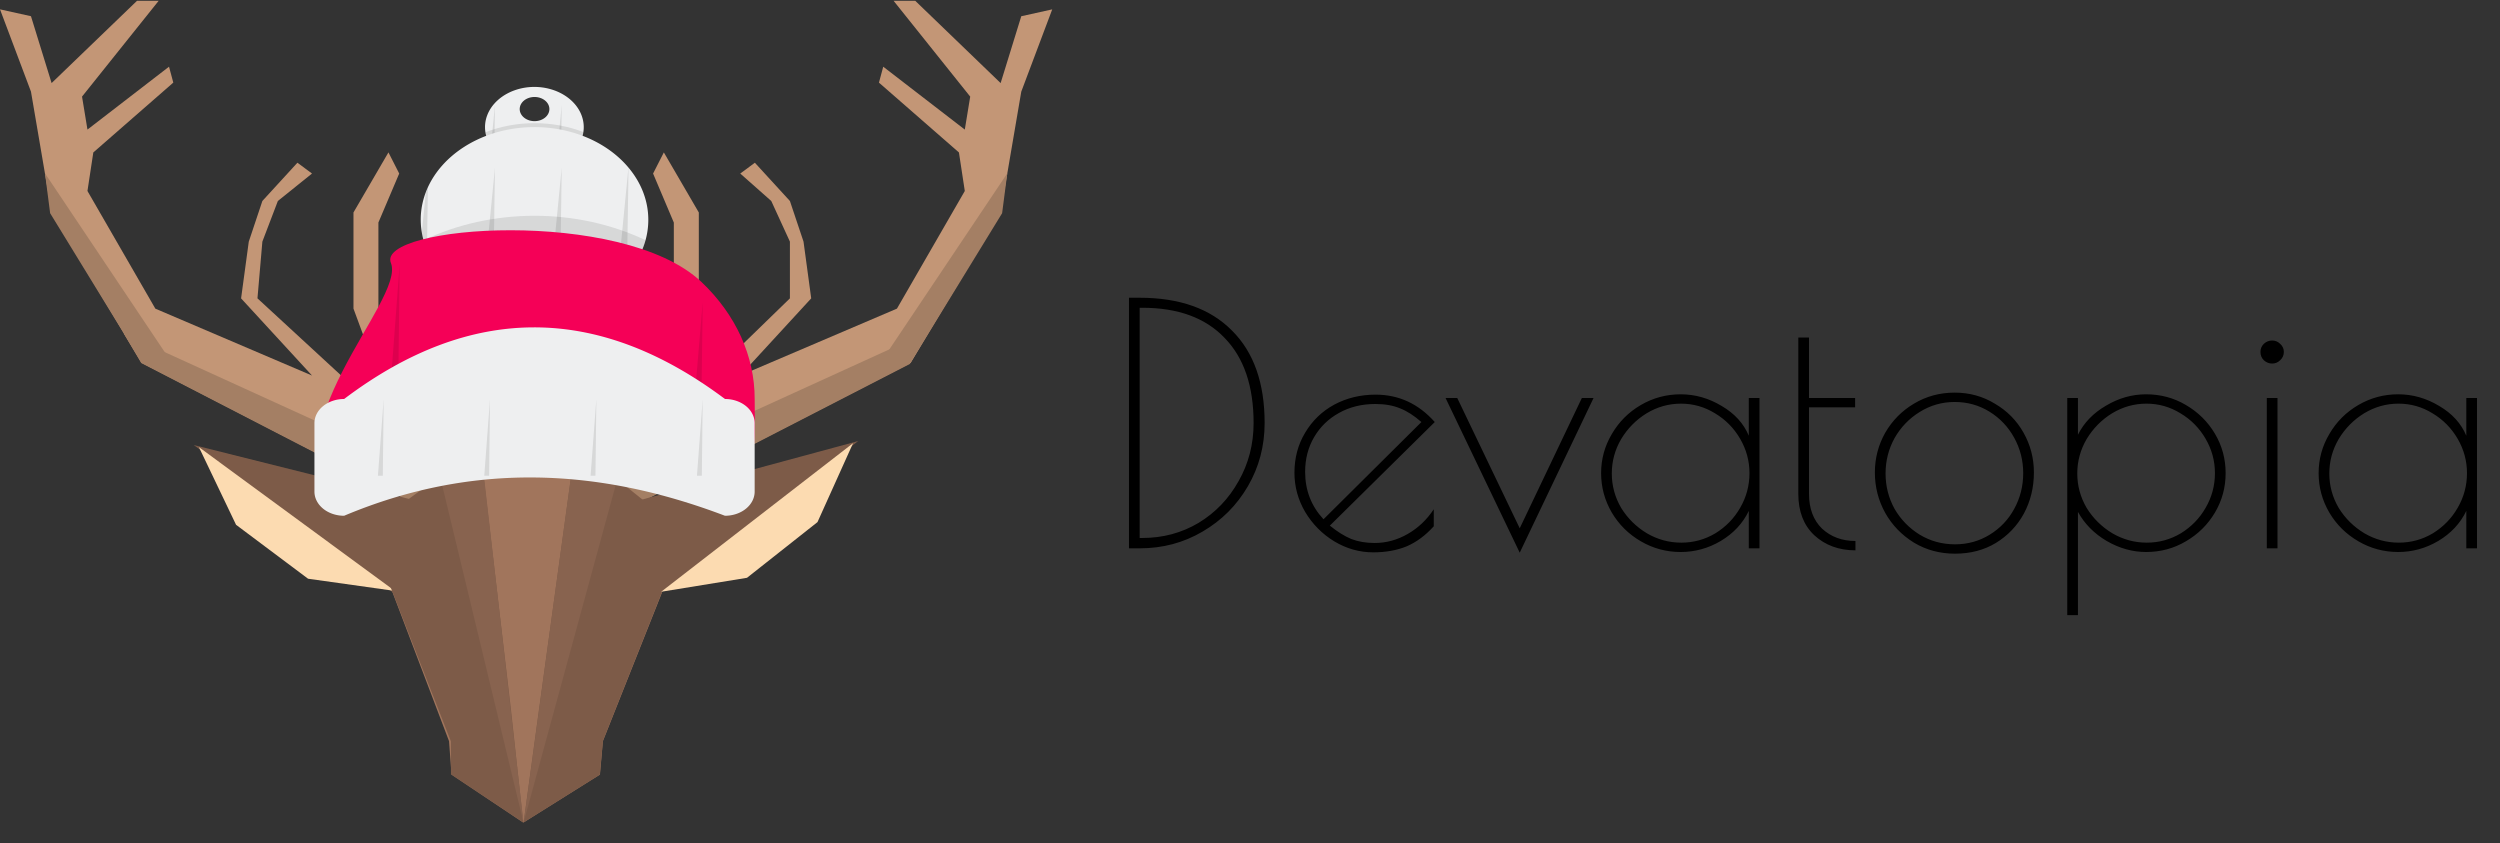 <svg xmlns="http://www.w3.org/2000/svg" fill="none" viewBox="0 0 1272 429"><rect x="0" y="0" width="1272" height="429" fill="#333333" stroke="none"/><path fill="#C39676" d="m41.742 49.151 2.754 16.776 41.5-31.998 2.176 8.102L47.48 77.565l-2.983 19.611 34.544 59.868 79.73 34.042-36.104-39.266 3.91-28.861 6.916-20.703 17.834-19.468 7.421 5.505-17.366 13.963-7.889 20.679-2.497 28.862 48.853 45.032 17.793 8.473-17.793-48.282v-48.916l17.793-30.568 5.475 10.757-10.583 24.925v43.802l36.921 63.428 16.26 7.744-36.453 27.103-137.22-70.653-45.783-76.538-10.5-61.479L.006 4.758l15.75 3.488 10.5 34.019L69.724.397h11.015L41.742 49.151Zm451.901.008-2.754 16.775-41.501-31.997-2.176 8.102 40.694 35.534 2.983 19.61-34.521 59.845-79.73 34.042 36.104-39.266-3.91-28.861-6.925-20.679-17.834-19.468-7.435 5.504 15.783 13.964 9.486 20.679v28.861l-46.352 45.032-17.793 8.474 17.793-48.282v-48.916l-17.793-30.568-5.475 10.756 10.555 24.944v43.784l-36.907 63.427-16.26 7.745 36.448 27.098 137.216-70.648 45.783-76.538 10.501-61.479 15.75-41.867-15.75 3.488-10.501 34.018L465.657.391h-11.014l39 48.768Z"/><path fill="#A47F64" d="m470.295 169.637-160.65 73.275 17.745 12.023 135.506-69.733 7.399-15.565Z"/><path fill="#A47F64" d="m512.513 88.18-63.377 94.618 14.197 1.648 46.552-75.976 2.628-20.29Z"/><path fill="#A1755C" d="m207.246 254.427 37.798-27.365h48.399l33.809 27.365 9.574 47.043-30.07 75.614-1.491 17.009-39.009 24.424-36.531-24.424-1.267-17.009-28.981-76.32 7.769-46.337Z"/><path fill="#A47F64" d="m62.935 169.637 160.65 73.274-16.217 11.77-135.524-69.989-8.91-15.055Z"/><path fill="#7D5B48" d="m328.947 255.88-36.209-29.179-18.539 134.451-7.808 57.351 38.781-24.353 1.594-17.255 29.97-75.489-7.789-45.526ZM98.585 226.438l76.191 56.415 26.646 19.696 8.383-48.258-111.22-27.853Z"/><path fill="#FCDBB1" d="m101.208 227.501 18.895 39.51 36.631 27.442 44.164 6.213-99.69-73.165Z"/><path fill="#7D5B48" d="m436.641 224.406-75.249 57.862-26.311 20.226-9.218-48.111 110.778-29.977Z"/><path fill="#FCDBB1" d="m434.04 225.487-18.099 40.156-35.872 28.342-43.67 7.108 97.641-75.606Z"/><path fill="#7D5B48" d="m207.032 254.525 37.276-26.915 15.652 133.083 6.277 57.802-36.791-24.497-.016-16.766-30.781-78.752 8.383-43.955Z"/><path fill="#88634F" d="m266.359 418.525-42.42-175.981 20.51-15.914 21.91 191.895Zm.126-.325 47.613-174.44-21.403-17.134-26.21 191.574Z"/><path fill="#A47F64" d="m22.885 88.189 63.378 94.618-14.197 1.648-46.553-75.976-2.628-20.29Z"/><path fill="#EEEFF0" d="M271.978 44.225c-3.574-.007-7.108.606-10.367 1.799-3.259 1.193-6.168 2.937-8.534 5.117-2.366 2.18-4.133 4.746-5.185 7.526a16.849 16.849 0 0 0-.914 8.597c.393 2.483 1.349 4.885 2.82 7.083a20.609 20.609 0 0 0 1.69 2.239c3.458 3.922 8.505 6.725 14.252 7.916 5.747 1.191 11.826.694 17.168-1.403a24.115 24.115 0 0 0 2.48-1.124c4.579-2.379 8.09-5.9 10.008-10.039 1.917-4.138 2.137-8.67.628-12.919-1.509-4.248-4.667-7.985-9.001-10.652-4.335-2.666-9.613-4.118-15.045-4.14Zm0 17.414c-1.494 0-2.953-.36-4.195-1.036-1.241-.675-2.209-1.636-2.781-2.759a5.093 5.093 0 0 1-.429-3.55c.291-1.193 1.01-2.288 2.066-3.148 1.056-.86 2.401-1.445 3.866-1.682a9.162 9.162 0 0 1 4.362.35c1.38.465 2.559 1.253 3.388 2.263.83 1.011 1.273 2.2 1.273 3.415 0 1.63-.796 3.194-2.212 4.346-1.416 1.153-3.336 1.8-5.338 1.8Z"/><path fill="#000" d="m251.848 53.44-.36 23.178a20.523 20.523 0 0 1-1.69-2.271l2.05-20.906Zm33.97 0-.43 28.609c-.796.417-1.624.792-2.48 1.123l2.91-29.731Z" opacity=".1"/><path fill="#000" d="M296.978 67.264c-.771 4.949-3.732 9.498-8.329 12.796s-10.514 5.117-16.641 5.117c-6.127 0-12.044-1.82-16.641-5.117-4.597-3.298-7.558-7.847-8.329-12.796 7.799-3.028 16.33-4.6 24.97-4.6s17.172 1.572 24.97 4.6Z" opacity=".1"/><path fill="#EEEFF0" d="M329.858 111.837a39.01 39.01 0 0 1-1.41 10.38c-1.702 6.162-4.923 11.978-9.47 17.096a52.409 52.409 0 0 1-5 4.885c-7.889 6.787-18.082 11.509-29.28 13.563a62.528 62.528 0 0 1-6.11.814c-2.203.217-4.42.323-6.64.318-7.251.005-14.44-1.099-21.19-3.257a60.188 60.188 0 0 1-5.65-2.1c-13.09-5.591-23.068-15.036-27.9-26.41a38.408 38.408 0 0 1-1.73-4.974 37.331 37.331 0 0 1-.87-3.941 39.333 39.333 0 0 1-.54-6.439c-.004-4.665.842-9.304 2.51-13.767.33-.903.71-1.79 1.11-2.678 3.71-8.097 10.084-15.208 18.424-20.555 8.34-5.347 18.325-8.724 28.863-9.762 10.539-1.038 21.226.303 30.891 3.877s17.938 9.242 23.912 16.385c6.581 7.823 10.095 17.084 10.08 26.565Z"/><path fill="#000" d="m217.718 95.392-.48 31.799a38.259 38.259 0 0 1-1.73-4.974 37.331 37.331 0 0 1-.87-3.941l2-20.206c.34-.928.68-1.79 1.08-2.678Zm34.13-10.193-1.06 70.502a59.71 59.71 0 0 1-5.65-2.101l6.71-68.401Zm33.97 0-1.09 72.61a62.57 62.57 0 0 1-6.11.815l7.2-73.425Zm33.98 0v.081l-.819 54.074a52.517 52.517 0 0 1-5 4.884l5.769-58.974.05-.065Z" opacity=".1"/><path fill="#000" d="M328.448 122.217c-2.892 10.434-10.059 19.757-20.321 26.436-10.262 6.679-23.01 10.318-36.149 10.318s-25.887-3.639-36.15-10.318c-10.262-6.679-17.428-16.002-20.32-26.436 17.139-8.142 36.626-12.432 56.47-12.432 19.843 0 39.331 4.29 56.47 12.432Z" opacity=".1"/><path fill="#F50057" d="M383.978 202.976c.045 22.078 2.152 35.719-15.732 52.316-2.36 2.181-19.432-21.227-22.022-19.241-13.257 10.229-7.437-14.689-25.041-10.725-2.89.668 10.296-4.59 7.316-4.142-14.985 2.325-28.611.051-43.507-2.624 36.149-78.249-10.061-11.098-12.891-11.806-16.986-4.248 36.069 26.727-9.131 25.799 33.075-38.462-87.004 28.296-89.164 26.237-40.362-38.16 32.846-105.861 25.089-124.966-7.757-19.105 117.59-28.563 157.953 9.596 17.519 16.563 27.147 37.699 27.13 59.556Z"/><path fill="#000" d="m202.038 248.891 1.31-114.513-8.14 108.611 6.83 5.902Zm154.25 1.931 1.24-96.986-8.66 102.547 7.42-5.561Z" opacity=".1"/><path fill="#EEEFF0" d="M175.088 203.009c64.217-48.489 128.808-48.693 193.78 0 4.005 0 7.846 1.295 10.678 3.6 2.831 2.306 4.422 5.432 4.422 8.693v34.827c0 3.261-1.591 6.388-4.422 8.693-2.832 2.305-6.673 3.6-10.678 3.6-63.283-24.084-127.674-27.813-193.78 0-1.983 0-3.946-.317-5.778-.935-1.832-.618-3.497-1.524-4.899-2.665-1.402-1.142-2.514-2.497-3.273-3.988a10.345 10.345 0 0 1-1.15-4.705v-34.827c0-3.261 1.591-6.387 4.423-8.693 2.832-2.305 6.673-3.6 10.677-3.6Z"/><path fill="#000" d="m192.288 242.07 2.92-38.923-.44 38.923h-2.48Zm56.579 0 .45-38.923-2.92 38.923h2.47Zm54.551-38.923-.45 38.923h-2.47l2.92-38.923Zm51.19 38.923 2.92-38.923-.44 38.923h-2.48Z" opacity=".1"/><path fill="#000" d="M574.424 151.494h5.44c20.287 0 35.927 5.553 46.92 16.66 11.107 10.993 16.66 26.69 16.66 47.09 0 11.673-2.833 22.383-8.5 32.13-5.667 9.747-13.373 17.453-23.12 23.12-9.633 5.667-20.287 8.5-31.96 8.5h-5.44v-127.5Zm6.8 122.23c10.427 0 19.947-2.55 28.56-7.65 8.613-5.213 15.413-12.297 20.4-21.25 5.1-8.953 7.65-18.813 7.65-29.58 0-18.813-4.93-33.263-14.79-43.35-9.747-10.2-23.687-15.3-41.82-15.3h-1.36v117.13h1.36Zm118.189 2.55c5.893 0 11.503-1.53 16.83-4.59 5.326-3.06 9.746-7.253 13.26-12.58v8.67c-4.194 4.647-8.784 8.047-13.77 10.2-4.987 2.04-10.654 3.06-17 3.06-7.027 0-13.657-1.87-19.89-5.61-6.12-3.74-11.05-8.727-14.79-14.96-3.627-6.233-5.44-12.863-5.44-19.89 0-7.593 1.813-14.393 5.44-20.4 3.626-6.12 8.556-10.88 14.79-14.28 6.346-3.4 13.373-5.1 21.08-5.1 11.786 0 21.816 4.647 30.09 13.94l-53.38 52.7c3.74 3.06 7.366 5.327 10.88 6.8 3.513 1.36 7.48 2.04 11.9 2.04Zm-35.36-36.21c0 9.407 3.116 17.453 9.35 24.14l49.81-49.47c-3.74-3.287-7.367-5.61-10.88-6.97-3.514-1.473-7.707-2.21-12.58-2.21-6.914 0-13.09 1.53-18.53 4.59-5.327 2.947-9.52 7.027-12.58 12.24-3.06 5.213-4.59 11.107-4.59 17.68Zm146.753-37.57-37.57 78.71-37.74-78.71h5.95l31.79 66.3 31.62-66.3h5.95Zm44.301 78.37c-7.253 0-13.996-1.813-20.23-5.44-6.233-3.627-11.163-8.5-14.79-14.62-3.626-6.233-5.44-12.92-5.44-20.06 0-7.14 1.814-13.77 5.44-19.89 3.627-6.233 8.557-11.163 14.79-14.79 6.234-3.627 12.977-5.44 20.23-5.44 7.367 0 14.337 1.983 20.91 5.95 6.574 3.853 11.164 8.897 13.77 15.13v-19.21h5.44v76.5h-5.44v-19.04c-3.06 6.347-7.82 11.447-14.28 15.3-6.346 3.74-13.146 5.61-20.4 5.61Zm.34-4.76c6.234 0 12.014-1.587 17.34-4.76 5.327-3.287 9.52-7.593 12.58-12.92 3.174-5.44 4.76-11.333 4.76-17.68 0-6.233-1.586-12.07-4.76-17.51-3.173-5.44-7.423-9.747-12.75-12.92-5.326-3.287-11.106-4.93-17.34-4.93-6.233 0-12.07 1.643-17.51 4.93-5.326 3.287-9.633 7.65-12.92 13.09-3.173 5.44-4.76 11.277-4.76 17.51 0 6.233 1.587 12.07 4.76 17.51 3.287 5.327 7.65 9.633 13.09 12.92 5.44 3.173 11.277 4.76 17.51 4.76Zm88.608 3.91c-8.387 0-15.357-2.55-20.91-7.65-5.44-5.1-8.16-12.127-8.16-21.08v-79.56h5.44v30.77h23.46v4.76h-23.46v44.03c0 7.48 2.21 13.373 6.63 17.68 4.533 4.193 10.2 6.29 17 6.29v4.76Zm50.68 1.7c-7.707 0-14.677-1.87-20.91-5.61-6.234-3.853-11.107-8.897-14.62-15.13-3.514-6.347-5.27-13.203-5.27-20.57 0-7.253 1.756-13.997 5.27-20.23 3.626-6.233 8.5-11.163 14.62-14.79 6.233-3.74 13.146-5.61 20.74-5.61 7.475 0 14.275 1.87 20.395 5.61 6.24 3.627 11.11 8.557 14.62 14.79 3.52 6.233 5.27 12.977 5.27 20.23 0 7.593-1.7 14.563-5.1 20.91-3.4 6.233-8.16 11.22-14.28 14.96-6 3.627-12.92 5.44-20.735 5.44Zm0-4.76c6.455 0 12.355-1.643 17.675-4.93 5.33-3.287 9.47-7.65 12.41-13.09 3.06-5.553 4.59-11.617 4.59-18.19 0-6.46-1.53-12.467-4.59-18.02-3.06-5.553-7.25-9.973-12.58-13.26-5.32-3.287-11.22-4.93-17.675-4.93-6.46 0-12.41 1.7-17.85 5.1-5.327 3.287-9.577 7.707-12.75 13.26-3.06 5.553-4.59 11.56-4.59 18.02 0 6.46 1.53 12.467 4.59 18.02 3.173 5.44 7.423 9.803 12.75 13.09 5.44 3.287 11.446 4.93 18.02 4.93Zm57.085-74.46h5.44v18.7c3.06-6.12 7.82-11.05 14.28-14.79 6.46-3.853 13.26-5.78 20.4-5.78 7.37 0 14.11 1.813 20.23 5.44 6.23 3.627 11.16 8.5 14.79 14.62 3.63 6.12 5.44 12.807 5.44 20.06 0 7.253-1.81 13.94-5.44 20.06-3.63 6.12-8.56 10.993-14.79 14.62-6.12 3.627-12.86 5.44-20.23 5.44-6.91 0-13.6-1.87-20.06-5.61-6.35-3.74-11.22-8.67-14.62-14.79v52.53h-5.44v-110.5Zm40.46 73.61c6.23 0 12.01-1.587 17.34-4.76 5.33-3.287 9.52-7.593 12.58-12.92 3.17-5.44 4.76-11.333 4.76-17.68 0-6.233-1.59-12.07-4.76-17.51-3.17-5.44-7.42-9.747-12.75-12.92-5.33-3.287-11.11-4.93-17.34-4.93s-12.07 1.643-17.51 4.93c-5.33 3.287-9.63 7.65-12.92 13.09-3.17 5.44-4.76 11.277-4.76 17.51 0 6.233 1.59 12.07 4.76 17.51 3.29 5.327 7.65 9.633 13.09 12.92 5.44 3.173 11.28 4.76 17.51 4.76Zm63.79-91.12c-1.59 0-3-.567-4.25-1.7-1.13-1.133-1.7-2.55-1.7-4.25 0-1.587.57-2.947 1.7-4.08 1.25-1.133 2.66-1.7 4.25-1.7 1.59 0 2.95.567 4.08 1.7 1.25 1.133 1.87 2.493 1.87 4.08 0 1.7-.62 3.117-1.87 4.25-1.13 1.133-2.49 1.7-4.08 1.7Zm-2.72 17.51h5.44v76.5h-5.44v-76.5Zm66.83 78.37c-7.26 0-14-1.813-20.23-5.44-6.24-3.627-11.17-8.5-14.79-14.62-3.63-6.233-5.44-12.92-5.44-20.06 0-7.14 1.81-13.77 5.44-19.89 3.62-6.233 8.55-11.163 14.79-14.79 6.23-3.627 12.97-5.44 20.23-5.44 7.36 0 14.33 1.983 20.91 5.95 6.57 3.853 11.16 8.897 13.77 15.13v-19.21h5.44v76.5h-5.44v-19.04c-3.06 6.347-7.82 11.447-14.28 15.3-6.35 3.74-13.15 5.61-20.4 5.61Zm.34-4.76c6.23 0 12.01-1.587 17.34-4.76 5.32-3.287 9.52-7.593 12.58-12.92 3.17-5.44 4.76-11.333 4.76-17.68 0-6.233-1.59-12.07-4.76-17.51-3.18-5.44-7.43-9.747-12.75-12.92-5.33-3.287-11.11-4.93-17.34-4.93-6.24 0-12.07 1.643-17.51 4.93-5.33 3.287-9.64 7.65-12.92 13.09-3.18 5.44-4.76 11.277-4.76 17.51 0 6.233 1.58 12.07 4.76 17.51 3.28 5.327 7.65 9.633 13.09 12.92 5.44 3.173 11.27 4.76 17.51 4.76Z"/></svg>